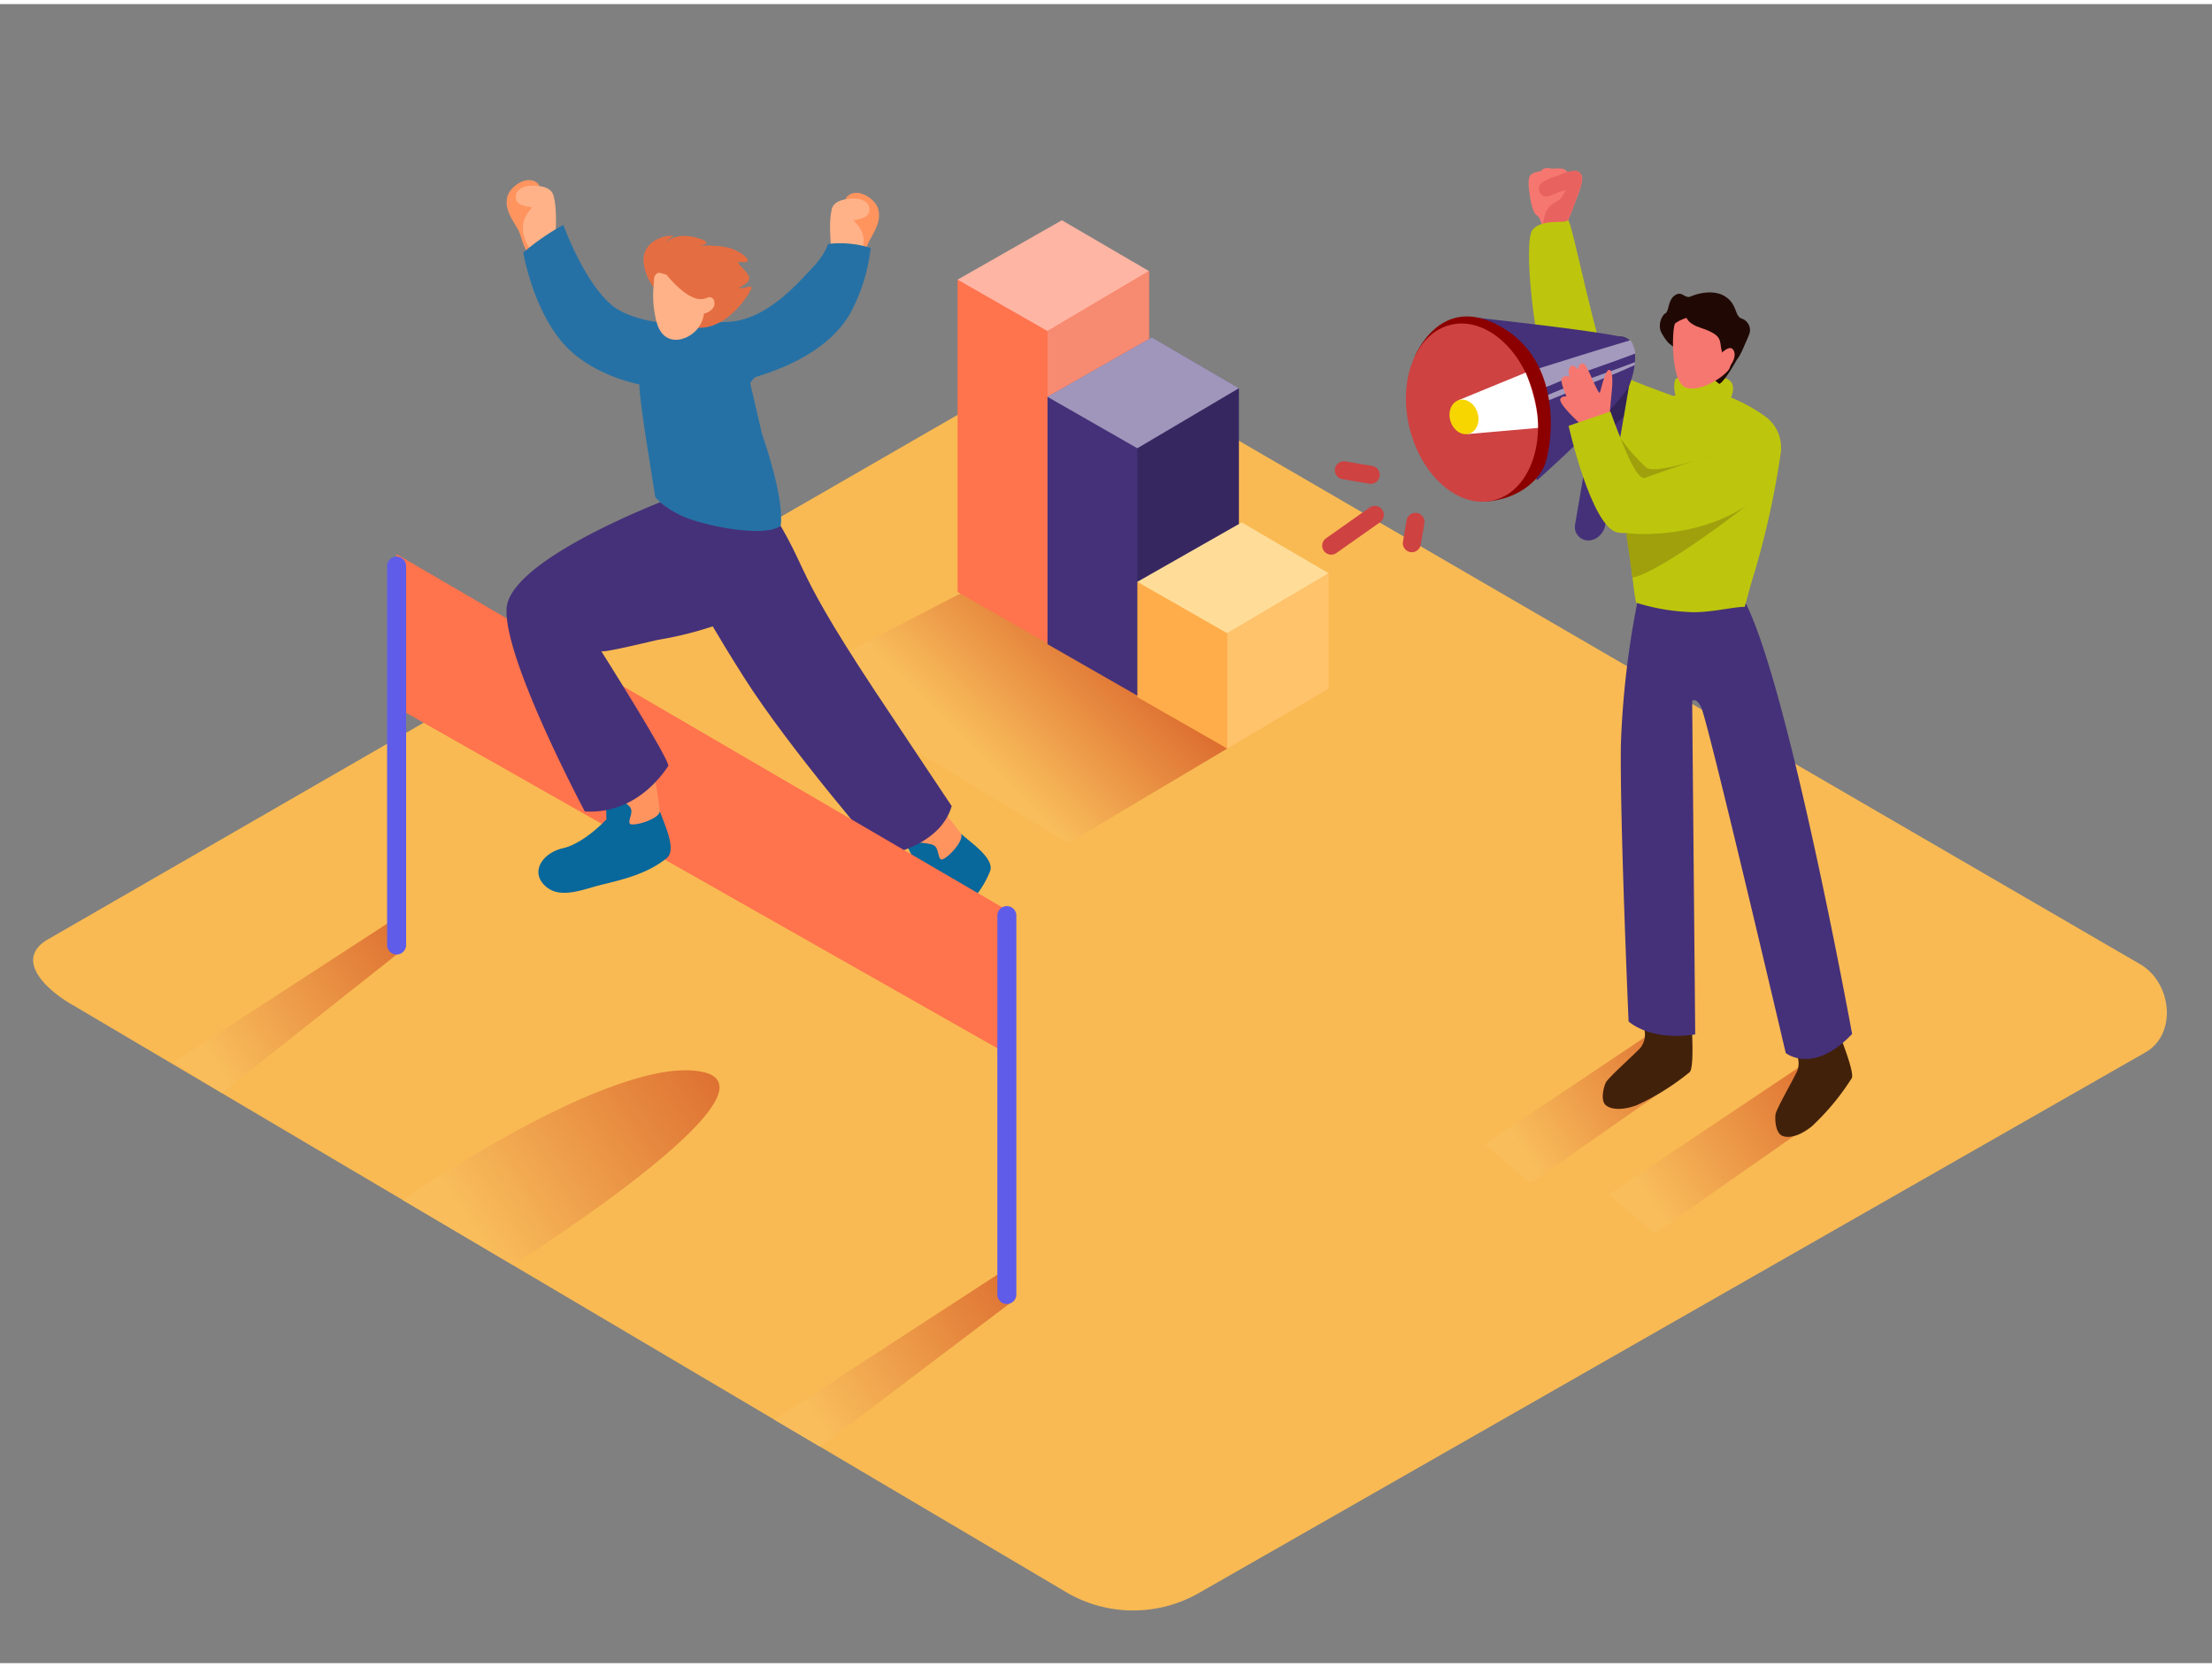<svg id="Layer_2" data-name="Layer 2" xmlns="http://www.w3.org/2000/svg" xmlns:xlink="http://www.w3.org/1999/xlink" viewBox="0 0 400 300" width="406" height="306" class="illustration styles_illustrationTablet__1DWOa"><rect x="0" y="0" width="400" height="300" fill="#808080" stroke="none"/><defs><linearGradient id="linear-gradient" x1="176.3" y1="134.94" x2="198.55" y2="112.69" gradientUnits="userSpaceOnUse"><stop offset="0" stop-color="#f9bd5b"></stop><stop offset="1" stop-color="#dd6f31"></stop></linearGradient><linearGradient id="linear-gradient-2" x1="39.2" y1="191.87" x2="74.87" y2="168.36" xlink:href="#linear-gradient"></linearGradient><linearGradient id="linear-gradient-3" x1="147.83" y1="256.01" x2="185.44" y2="231.23" xlink:href="#linear-gradient"></linearGradient><linearGradient id="linear-gradient-4" x1="298.41" y1="216.39" x2="330.68" y2="195.13" xlink:href="#linear-gradient"></linearGradient><linearGradient id="linear-gradient-5" x1="275.63" y1="207.56" x2="305.51" y2="187.87" xlink:href="#linear-gradient"></linearGradient><linearGradient id="linear-gradient-6" x1="84.98" y1="220.69" x2="129.56" y2="191.32" xlink:href="#linear-gradient"></linearGradient></defs><title>PP</title><path d="M193.23,287.42,13.5,181.2C7.78,178,2.87,172.71,8.45,169.25l180.37-104c2.71-1.68,6.82-2.78,9.57-1.18L387,173.61c5.72,3.32,6.75,12.6,1,15.93L216.92,287.25A23.9,23.9,0,0,1,193.23,287.42Z" fill="#f9ba53"></path><polyline points="221.93 134.62 193.15 151.74 143.99 121.94 179.16 103.75" fill="url(#linear-gradient)"></polyline><polyline points="72.82 171.01 40.1 196.91 31.45 191.33 71.34 165.41" fill="url(#linear-gradient-2)"></polyline><polyline points="183.55 234.24 148.32 260.88 140.01 255.97 182.07 228.64" fill="url(#linear-gradient-3)"></polyline><polyline points="327.98 202.19 299.19 222.3 290.96 215.24 326.73 191.31" fill="url(#linear-gradient-4)"></polyline><polyline points="305.55 193.12 276.75 213.23 268.53 206.16 301.64 184.01" fill="url(#linear-gradient-5)"></polyline><path d="M168.2,143s6.43,7.71,6.36,8.36-4.56,5.74-5.5,4.38-7.83-7.5-7.83-7.5" fill="#ff945f"></path><path d="M161.84,164.48c2.94-2.68,4.27-8.41,4.27-8.41a34.48,34.48,0,0,1-2.07-3.84c-.36-1,3.7-.59,4.7-.17s.78,1.94,1.34,2.56,4.47-3.29,3.68-4.62c1.6,1.51,6.2,4.5,5.26,6.84-1.65,4.15-4.85,7.13-8,10.12-2.15,2-4.84,5.62-8.22,5.1C158.74,171.43,158.91,167.16,161.84,164.48Z" fill="#08679b"></path><path d="M118.19,93.55s7.43,14.17,16.34,28.19c8.41,13.24,25,32.29,25,32.29s10.37-1.44,12.57-9c0,0-10.45-15.64-14-21-16.6-25.17-10.68-20.58-20.87-35.93" fill="#453179"></path><path d="M279.88,75.28s-5.33-3.81-5.73-6.9a4.34,4.34,0,0,1,2.4-4.38l3.69,4.38" fill="#e56461"></path><path d="M283.11,40.27l2.23-5.7s1.25-3.23.57-3.74-1.66.6-1.66.6-.89-1.51-1.65-1.65a8.51,8.51,0,0,0-2,0s-1.36-.48-2,.46c0,0-1.88.09-2.09,1.19a6.84,6.84,0,0,0,0,2.21s.39,3.92,1.33,4.51,1.11,2.62,1.11,2.62" fill="#f67770"></path><path d="M286,31.08c-.51-1.93-3.32-.39-4.43,0s-4.05,1.08-3.15,3a1.29,1.29,0,0,0,1.39.69,9.81,9.81,0,0,0,2-.74c.41-.14.83-.26,1.25-.37a.41.41,0,0,0,0,.13l-.41.73c-.68,1.21-1.25,1.05-2.16,1.82-1.17,1-1.35,2.58-1.48,4,0,.48.51.6.81.36a2.73,2.73,0,0,0,2.7-.77h0l.08,0a.64.64,0,0,0,.17,0,.49.49,0,0,0,.48-.48.4.4,0,0,0,.22-.22A41.06,41.06,0,0,0,285.11,35C285.46,34,286.28,32.25,286,31.08Z" fill="#e86360"></path><path d="M302.52,70.84s-8.91-3.12-11.16-4.61-7.19-27.84-7.84-27.14-4.54-.35-6.36,1.68.37,22.2,3.06,27.61,17.71,18.17,17.71,18.17" fill="#bdc60c"></path><path d="M297.39,185.6a3.87,3.87,0,0,1-.79,3.18c-1.2,1.29-5.78,5.35-6.21,6.23s-1,3.28,0,4.11,3.08.92,5.57,0a44.08,44.08,0,0,0,9.6-6c1.11-1.2,0-13.57,0-13.57s-6.43-1.57-8.58,0Z" fill="#42210b"></path><path d="M324.75,189.65a3.87,3.87,0,0,1,.25,3.26c-.73,1.6-3.8,6.9-3.93,7.87s0,3.44,1.3,3.9,3.21-.09,5.28-1.76a44.08,44.08,0,0,0,7.22-8.72c.67-1.49-4.28-12.87-4.28-12.87s-6.59.54-8.15,2.71Z" fill="#42210b"></path><path d="M296.6,105.68a160.29,160.29,0,0,0-3.49,28.15c-.21,13.6,1.39,50.13,1.39,50.13s3.76,3.62,12.05,2.35L306,126s.72-.74,1.64,1.2c1.25,2.65,15.28,62.48,15.28,62.48s4.94,4,12-3.45c0,0-12-65.83-19.92-79.15" fill="#453179"></path><path d="M315.51,109c-1.77-.07-6.72,1.18-10.08.93a37.07,37.07,0,0,1-9.57-1.69c-.13-.6-.24-1.22-.33-1.91-2.24-17.27-1.64-29.39,0-32.12s11.46-4.9,15.93-3.66a30.69,30.69,0,0,1,7.52,3.85A7,7,0,0,1,322,81.27,154.15,154.15,0,0,1,317.5,102C316.58,105,316.58,105,315.51,109Z" fill="#bdc60c"></path><path d="M304.3,72.15c-1.58.33-1.87-4-1.2-4.44s8.05-.45,9.19.06c2.49,1.1,0,4.8,0,4.8" fill="#bdc60c"></path><path d="M314.88,56.84c-1.19-.47-.74-2.52-2.84-3.92s-5.08-.59-6.25-.07-1.59-1.1-2.91-.19-1,2.8-1.74,3.29L301,56a3.26,3.26,0,0,0-.72,3.09,9.57,9.57,0,0,0,1.4,2.15l9.22,7.45c1.42-.63,5.47-8.42,5.54-9.48A2.22,2.22,0,0,0,314.88,56.84Z" fill="#200904"></path><path d="M302.94,57.72c-.57.41-1,10.65,1.92,11.62s7.32-2.31,7.88-3.44,1.65-7.53.55-8.37S306.39,55.24,302.94,57.72Z" fill="#f67770"></path><path d="M304.93,55.14s-1.06,2.19,2.47,3.35,3.61,2,3.78,3.37c.33,2.54,2.3,5.82,4.61-1.15.11-.34-1.5-5.75-4.23-6.7S304.93,55.14,304.93,55.14Z" fill="#200904"></path><path d="M311.24,63.19s1.53-1.72,2.22-.62-.38,3.16-1.71,3.6" fill="#f67770"></path><polyline points="173.16 49.83 173.16 106.31 189.42 115.61 207.77 104.77 207.77 48.28" fill="#ff734d"></polyline><polygon points="173.16 49.83 192.02 39.09 207.77 48.28 189.42 59.13 173.16 49.83" fill="#ffb5a4"></polygon><polygon points="189.42 59.13 189.42 115.61 207.77 104.77 207.77 48.28 189.42 59.13" fill="#f78b72"></polygon><polygon points="208.28 60.28 189.42 71.02 189.42 115.75 205.67 125.05 224.03 114.2 224.03 69.47 208.28 60.28" fill="#453179"></polygon><polygon points="189.42 71.02 208.28 60.28 224.03 69.47 205.67 80.32 189.42 71.02" fill="#fff" opacity="0.49"></polygon><polygon points="205.67 80.32 205.67 125.05 224.03 114.2 224.03 69.47 205.67 80.32" opacity="0.2"></polygon><polyline points="205.67 104.47 205.67 125.32 221.93 134.62 240.28 123.77 240.28 102.93" fill="#ffad4a"></polyline><polygon points="205.67 104.47 224.54 93.73 240.28 102.93 221.93 113.77 205.67 104.47" fill="#fd9"></polygon><polygon points="221.93 113.77 221.93 134.62 240.28 123.77 240.28 102.93 221.93 113.77" fill="#ffc36c"></polygon><polygon points="71.72 99.47 182.26 163.93 182.18 189.85 71.72 127.19 71.72 99.47" fill="#ff734d"></polygon><path d="M180.35,164.83v68.51a1.72,1.72,0,0,0,3.44,0V164.83A1.72,1.72,0,0,0,180.35,164.83Z" fill="#5f5cea"></path><path d="M70,101.63v68.51a1.72,1.72,0,0,0,3.44,0V101.63A1.72,1.72,0,0,0,70,101.63Z" fill="#5f5cea"></path><path d="M117.92,137s1.8,9.87,1.42,10.41-6.79,2.76-6.95,1.11-3.13-10.38-3.13-10.38" fill="#ff945f"></path><path d="M101.81,152.64c3.87-.89,7.85-5.22,7.85-5.22a34.48,34.48,0,0,1,.09-4.36c.2-1.09,3.51,1.3,4.18,2.16s-.27,2.08-.09,2.89,5.51-.67,5.48-2.21c.65,2.11,3.18,7,1.22,8.55-3.48,2.8-7.73,3.82-12,4.86-2.87.7-7,2.52-9.66.4C95.69,157.16,97.94,153.53,101.81,152.64Z" fill="#08679b"></path><path d="M121.27,89.34s-29.06,10.85-29.66,19.93S105.76,146,105.76,146c9.67.53,14.49-7.46,15.07-8.19S108.73,117,108.72,117c.25.4,9.35-1.86,10.38-2.06a63.9,63.9,0,0,0,9.61-2.36c4-1.45,6.69-4,8.76-8a19.58,19.58,0,0,0,1.07-14.74Z" fill="#453179"></path><path d="M151.11,44.51l1.53-4.21c-.47.16-1-.07-.88-.7a24.39,24.39,0,0,1,1.34-4.74,2.19,2.19,0,0,0,.25-.19c1.71-1.54,5,.49,5.49,2.49.53,2.18-.79,4.07-1.76,5.89-.62,1.17-.9,4.4-2.39,4.75a.67.67,0,0,1-.29,0c-.58.36-1.42,0-1.06-.79q.35-.74.67-1.48a.77.77,0,0,1-1-.92c.14-.64.3-1.29.45-1.93l-.89,2.2C152.14,45.87,150.75,45.51,151.11,44.51Z" fill="#ff945f"></path><path d="M150.31,44.83c-.11-2.42-.46-5.39.11-7.77.39-1.63,2.69-1.91,4.14-1.89,1.15,0,2.62.55,2.65,1.94,0,1.62-1.65,1.69-2.89,2,2.43,2.31,2.32,4.7.61,7.76a.5.5,0,0,1-.86,0l-.17-.38a.51.51,0,0,1,.13-.59,1.82,1.82,0,0,1-.65,0,2.52,2.52,0,0,1-1.59-1,.43.43,0,0,1-.38-.35c0-.14,0-.29-.07-.43l-.08-.2c0,.3,0,.6,0,.88C151.34,45.47,150.34,45.47,150.31,44.83Z" fill="#ffb288"></path><path d="M149.74,43.38c-.72,2.14-2.42,3.91-4,5.55-3.69,4-8.64,8.39-14.35,8.55-2.6.08-5.2.22-7.79.37-.6,0-3.49.64-4,.25l13.15,14c.37.31,3.27-4.46,3.85-4.64a54.2,54.2,0,0,0,5.14-1.87c4.64-2,9.24-5,11.92-9.5a32.18,32.18,0,0,0,3.78-12A18.51,18.51,0,0,0,149.74,43.38Z" fill="#2571a5"></path><path d="M99.68,42.05,98,37.9c.47.14,1-.11.86-.73a24.39,24.39,0,0,0-1.52-4.68,2.19,2.19,0,0,1-.26-.18c-1.77-1.47-5,.69-5.38,2.7-.45,2.2,1,4,2,5.82.67,1.15,1.07,4.36,2.57,4.66a.67.67,0,0,0,.29,0c.59.34,1.42-.09,1-.84q-.37-.72-.73-1.45a.77.77,0,0,0,1-1c-.17-.64-.35-1.28-.52-1.91l1,2.16C98.7,43.44,100.08,43,99.68,42.05Z" fill="#ff945f"></path><path d="M100.49,42.33c0-2.42.25-5.41-.42-7.76-.46-1.61-2.77-1.81-4.22-1.72-1.15.07-2.6.65-2.58,2,0,1.62,1.72,1.62,3,1.92-2.33,2.41-2.14,4.79-.31,7.77a.5.5,0,0,0,.86,0l.15-.39a.51.51,0,0,0-.15-.58,1.82,1.82,0,0,0,.65,0A2.52,2.52,0,0,0,99,42.49a.43.43,0,0,0,.36-.37c0-.14,0-.29.06-.43l.07-.2c0,.3,0,.6,0,.89C99.48,43,100.48,43,100.49,42.33Z" fill="#ffb288"></path><path d="M128.31,58.14s-12.69.52-17.73-3.74-8.71-14.47-8.71-14.47a43.48,43.48,0,0,0-7.25,5S96.45,55.8,102.45,62s16.81,8,18.91,7S131,62.14,128.31,58.14Z" fill="#2571a5"></path><path d="M123.66,92.71c3.3,1.47,14.32,3.91,17.51,1.64.73-5.14-3.36-16.57-3.36-16.57l-2.49-10.69s-7.73-9.23-12.59-9.68-6,9.23-7,10.59c-.64.86,1.72,14.35,2.75,21.09C118.46,89.08,119.6,90.9,123.66,92.71Z" fill="#2571a5"></path><path d="M119.27,52.39a9,9,0,0,1-2.88-5.7c-.34-3.6,3.5-5,5.46-4.79,0,0-1.21.71-1.38,1.18,0,0,1.66-1.9,5.51-.82s.26,1.45.26,1.45,4-.26,6.12.55,3.14,1.93,2.78,2.27-1.23-.05-1.6.17,1.89,1.81,1.94,2.84-1.85,1.55-1.74,1.8,2.13-.5,2.2-.11-4.29,8.09-10.39,7.25" fill="#e56d42"></path><path d="M119.1,48.59a.44.44,0,0,1,.2,0,15.93,15.93,0,0,0,3.44.69c1.16,0,2.32-.12,3.48-.08.77,0,1.28,1.84,1.3,4.07.48-.31,1.09-.45,1.49.11a1.49,1.49,0,0,1-.38,1.91,2.88,2.88,0,0,1-1.33.68,5.47,5.47,0,0,1-4.42,4.68c-2.08.33-3.36-.88-4-2.65a18.42,18.42,0,0,1-.66-7.26l.06-1.2a1.24,1.24,0,0,1,.6-.87A.43.43,0,0,1,119.1,48.59Z" fill="#ffb288"></path><path d="M119.56,47.72s4.34,6.14,7.58,5.6-.42-5.31-.42-5.31" fill="#e56d42"></path><path d="M290.3,94.14l5.23-30.68a2.85,2.85,0,0,0-1.79-3.23,2.7,2.7,0,0,0-3.5,2.12l-5.42,31.79a2.43,2.43,0,0,0,3.41,2.63l.06,0A3.53,3.53,0,0,0,290.3,94.14Z" fill="#453179"></path><path d="M293.64,74.54l1.89-11.08a2.85,2.85,0,0,0-1.79-3.23,2.7,2.7,0,0,0-3.5,2.12l-3,17.67A45,45,0,0,0,293.64,74.54Z" opacity="0.27"></path><path d="M265.58,56.56s27.19,2.88,28.77,4,1.79,4.05.47,7.91-16.88,17.66-16.88,17.66" fill="#453179"></path><path d="M282.62,68c4.31-1.73,8.74-3.13,13.07-4.81a4,4,0,0,0-.89-2.39c-8.11,2.39-16.15,5-24.24,7.48l1.65,3.93C275.68,70.89,279.14,69.43,282.62,68Z" fill="#fff" opacity="0.51"></path><path d="M281.08,71.23c4.82-2,9.77-3.76,14.52-5.95,0-.18.05-.36.07-.53-4.16,1.59-8.42,3-12.56,4.61-3.46,1.39-6.9,2.84-10.37,4.2l.41,1C275.8,73.46,278.44,72.34,281.08,71.23Z" fill="#fff" opacity="0.51"></path><path d="M255.81,63.77c.13-.27,5-12.31,16.52-4.87,10.41,6.73,8.31,21.1,7,24.47-1.1,2.74-4.68,6.13-10.54,6.58" fill="#8c0000"></path><ellipse cx="266.18" cy="73.87" rx="11.63" ry="16.34" transform="translate(-9.93 65.39) rotate(-13.75)" fill="#ce4242"></ellipse><path d="M278.12,76.64l-12.71,1.11-1.7-6.11,12.18-5S278.22,72,278.12,76.64Z" fill="#fff"></path><ellipse cx="264.74" cy="74.65" rx="2.56" ry="3.18" transform="translate(-10.23 81.96) rotate(-17.27)" fill="#f7d600"></ellipse><path d="M248.22,83.53l-5-.85a1.63,1.63,0,0,0-.55,3.21l5,.85A1.63,1.63,0,0,0,248.22,83.53Z" fill="#ce4242"></path><path d="M247.73,91l-8,5.64a1.63,1.63,0,0,0,1.88,2.66l8-5.64A1.63,1.63,0,0,0,247.73,91Z" fill="#ce4242"></path><path d="M254.37,93.28l-.68,4a1.63,1.63,0,0,0,3.21.55l.68-4A1.63,1.63,0,0,0,254.37,93.28Z" fill="#ce4242"></path><path d="M72.82,216.25S111.1,189.78,127,193.08,92.74,228,92.74,228" fill="url(#linear-gradient-6)"></path><path d="M291.1,73.88l.35-3.83s.41-3.3-.32-3.85-1.55,3.21-1.8,4-2.25-4.87-2.89-5.14-1,.32-1,.86-.8-1.12-1.48-.34a1.66,1.66,0,0,0-.06,1.82s-1.3-.48-1.53.5,2.53,7.13,4,8.23S290.92,75.85,291.1,73.88Z" fill="#f67770"></path><path d="M285.88,76s-4.2-3.76-3.71-4.64,2.66-.18,2.66-.18,2.57,4.17,2.57,4.93S285.88,76,285.88,76Z" fill="#f67770"></path><path d="M313.87,91.92s-16.55,4.52-21.33,3.63-8.89-19.29-8.89-19.29l7.57-2.59s4.38,12.7,6.24,12,17.34-6.8,17.34-6.8" fill="#bdc60c"></path><path d="M294.06,95.66s11.74,1.57,21.73-4.94c0,0-15.09,11.8-20.58,13Z" fill="#a0a00d"></path><path d="M293.07,78.54s2.8,7.75,4.4,7.13S309.8,81.4,309.8,81.4s-10.25,3.82-12.12,2.39A32.73,32.73,0,0,1,293.07,78.54Z" fill="#a0a00d"></path></svg>